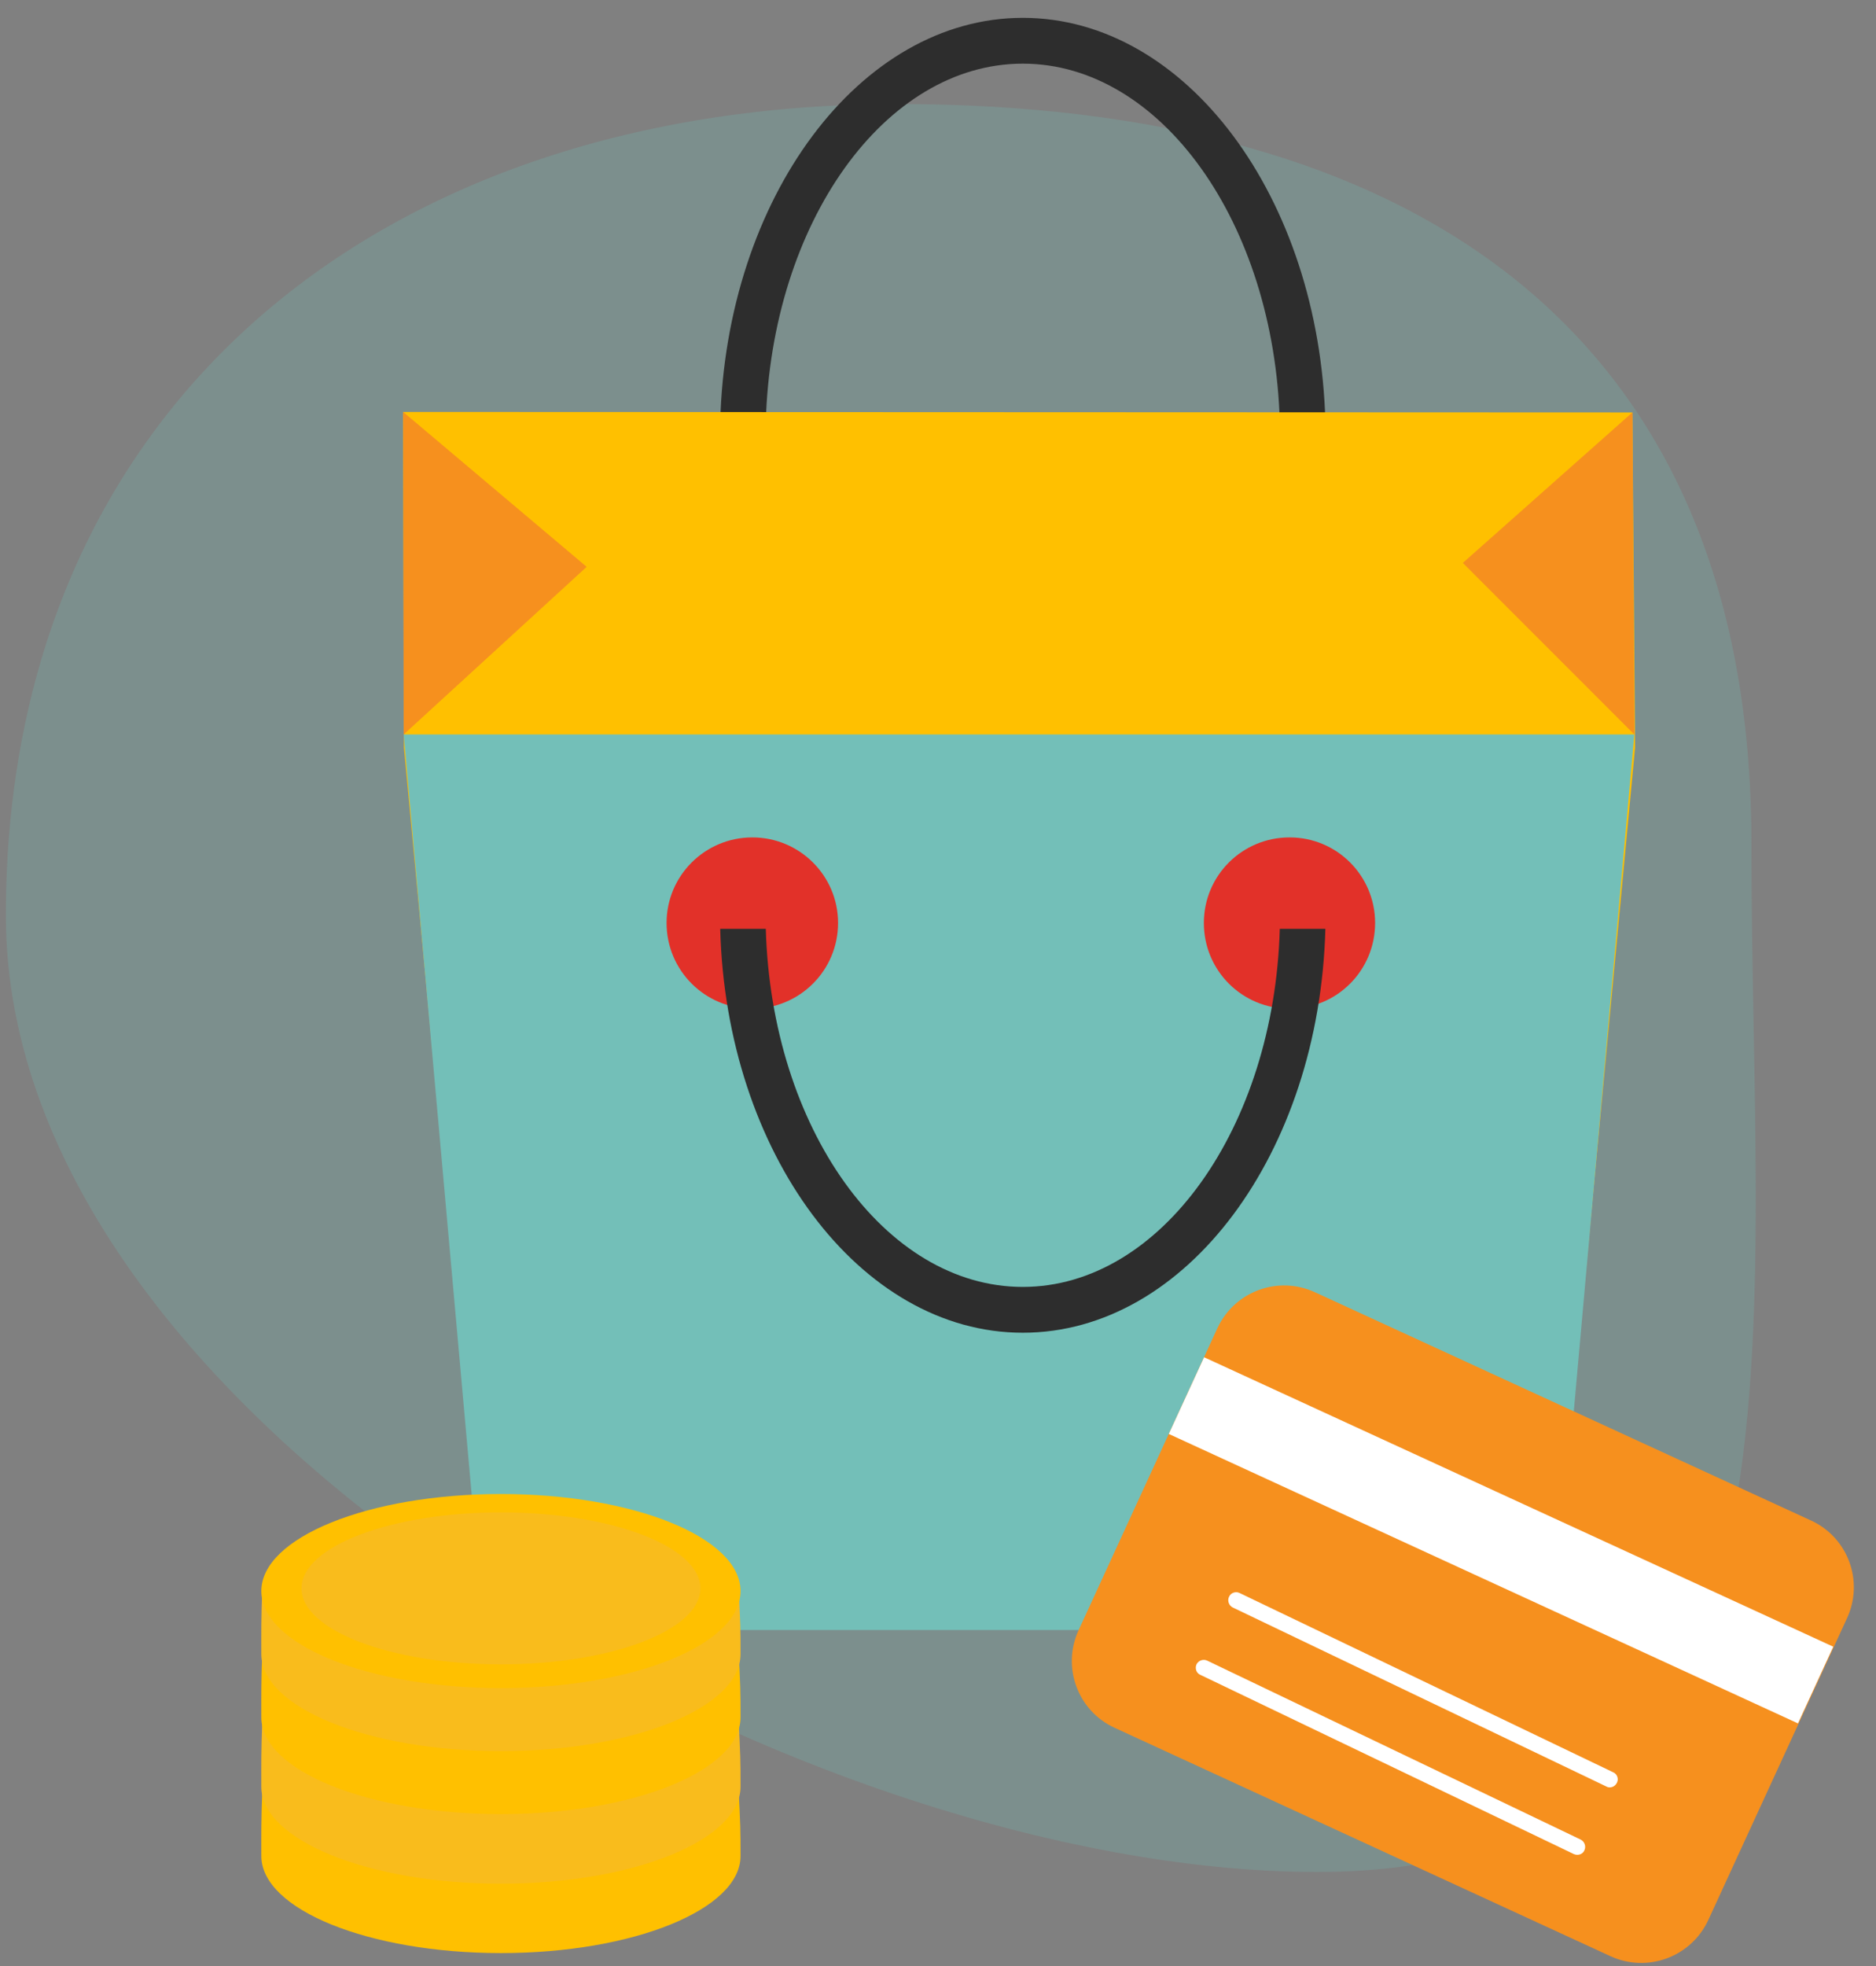 <svg width="63" height="66" viewBox="0 0 63 66" fill="none" xmlns="http://www.w3.org/2000/svg">
<rect x="0" y="0" width="63" height="66" fill="#808080" stroke="none"/>
<path d="M0.197 30.735C0.197 13.496 12.912 3.493 30.151 3.493C47.389 3.493 58.816 11.064 58.816 28.303C58.816 45.541 61.461 62.842 44.222 62.842C26.983 62.842 0.197 47.974 0.197 30.735Z" fill="#73BFB8" fill-opacity="0.24"/>
<path d="M42.978 14.166C42.789 7.485 38.988 2.137 34.348 2.137C29.707 2.137 25.906 7.485 25.717 14.166H24.186C24.384 6.638 28.868 0.599 34.348 0.599C39.836 0.599 44.311 6.638 44.509 14.166H42.978Z" fill="#2D2D2D"/>
<path d="M54.909 25.101L53.14 43.91H15.334L13.565 25.101L13.54 13.829L54.818 13.846L54.909 25.101Z" fill="#FFC000"/>
<path d="M52.194 54.72H16.247L13.556 24.656H54.884L52.194 54.72Z" fill="#73BFB8"/>
<path d="M28.144 30.984C28.144 32.58 26.852 33.863 25.264 33.863C23.676 33.863 22.385 32.58 22.385 30.984C22.385 29.396 23.676 28.112 25.264 28.112C26.852 28.112 28.144 29.396 28.144 30.984Z" fill="#E23129"/>
<path d="M46.179 30.984C46.179 32.58 44.895 33.863 43.308 33.863C41.711 33.863 40.428 32.58 40.428 30.984C40.428 29.396 41.711 28.112 43.308 28.112C44.895 28.112 46.179 29.396 46.179 30.984Z" fill="#E23129"/>
<path d="M44.509 31.181C44.311 38.701 39.836 44.74 34.348 44.74C28.868 44.74 24.384 38.701 24.186 31.181H25.717C25.906 37.854 29.707 43.202 34.348 43.202C38.988 43.202 42.789 37.854 42.978 31.181H44.509Z" fill="#2D2D2D"/>
<path d="M13.54 13.829L19.702 19.029L13.556 24.657L13.54 13.829Z" fill="#F6901E"/>
<path d="M54.818 13.846L54.884 24.657L49.125 18.897L54.818 13.846Z" fill="#F6901E"/>
<path d="M57.369 64.454C56.793 65.696 55.328 66.239 54.086 65.671L37.433 58.003C36.191 57.435 35.648 55.963 36.224 54.72L40.88 44.592C41.456 43.35 42.921 42.807 44.163 43.383L60.816 51.043C62.059 51.61 62.602 53.083 62.026 54.325L57.369 64.454Z" fill="#F6901E"/>
<path d="M60.38 57.855L39.251 48.138L40.436 45.563L61.565 55.28L60.38 57.855Z" fill="white"/>
<path d="M24.869 62.306C24.869 64.1 21.266 65.565 16.823 65.565C12.38 65.565 8.776 64.1 8.776 62.306C8.776 61.517 8.768 61.212 8.809 60.036C10.29 59.32 14.338 59.048 16.823 59.048C19.176 59.048 23.323 59.246 24.795 59.896C24.869 61.327 24.869 61.459 24.869 62.306Z" fill="#FFC000"/>
<path d="M24.869 59.978C24.869 61.772 21.266 63.236 16.823 63.236C12.38 63.236 8.776 61.772 8.776 59.978C8.776 59.188 8.768 58.884 8.809 57.708C10.29 56.992 14.338 56.72 16.823 56.72C19.176 56.72 23.323 56.918 24.795 57.568C24.869 58.999 24.869 59.131 24.869 59.978Z" fill="#F9BC1C"/>
<path d="M24.869 57.65C24.869 59.443 21.266 60.9 16.823 60.9C12.38 60.9 8.776 59.443 8.776 57.65C8.776 56.86 8.768 56.555 8.809 55.379C10.29 54.663 14.338 54.392 16.823 54.392C19.176 54.392 23.323 54.589 24.795 55.239C24.869 56.67 24.869 56.802 24.869 57.65Z" fill="#FFC000"/>
<path d="M24.869 55.527C24.869 57.329 21.266 58.785 16.823 58.785C12.38 58.785 8.776 57.329 8.776 55.527C8.776 54.737 8.768 54.432 8.809 53.264C10.29 52.54 14.338 52.277 16.823 52.277C19.176 52.277 23.323 52.466 24.795 53.124C24.869 54.548 24.869 54.688 24.869 55.527Z" fill="#F9BC1C"/>
<path d="M24.869 53.412C24.869 55.214 21.265 56.67 16.823 56.67C12.38 56.67 8.776 55.214 8.776 53.412C8.776 51.61 12.38 50.154 16.823 50.154C21.265 50.154 24.869 51.61 24.869 53.412Z" fill="#FFC000"/>
<path d="M23.52 53.322C23.52 54.729 20.525 55.872 16.823 55.872C13.128 55.872 10.125 54.729 10.125 53.322C10.125 51.915 13.128 50.771 16.823 50.771C20.525 50.771 23.52 51.915 23.52 53.322Z" fill="#F9BC1C"/>
<path d="M54.3 59.846C54.25 59.945 54.16 60.003 54.053 60.003C54.014 60.003 53.976 59.992 53.938 59.97L41.399 53.964C41.267 53.898 41.209 53.733 41.275 53.602C41.333 53.47 41.498 53.412 41.629 53.478L54.168 59.493C54.308 59.55 54.366 59.715 54.3 59.846Z" fill="white"/>
<path d="M53.206 62.117C53.164 62.216 53.066 62.266 52.967 62.266C52.929 62.266 52.89 62.257 52.852 62.241L40.313 56.226C40.173 56.169 40.123 56.004 40.181 55.873C40.247 55.741 40.411 55.683 40.543 55.749L53.082 61.755C53.214 61.821 53.271 61.986 53.206 62.117Z" fill="white"/>
</svg>
